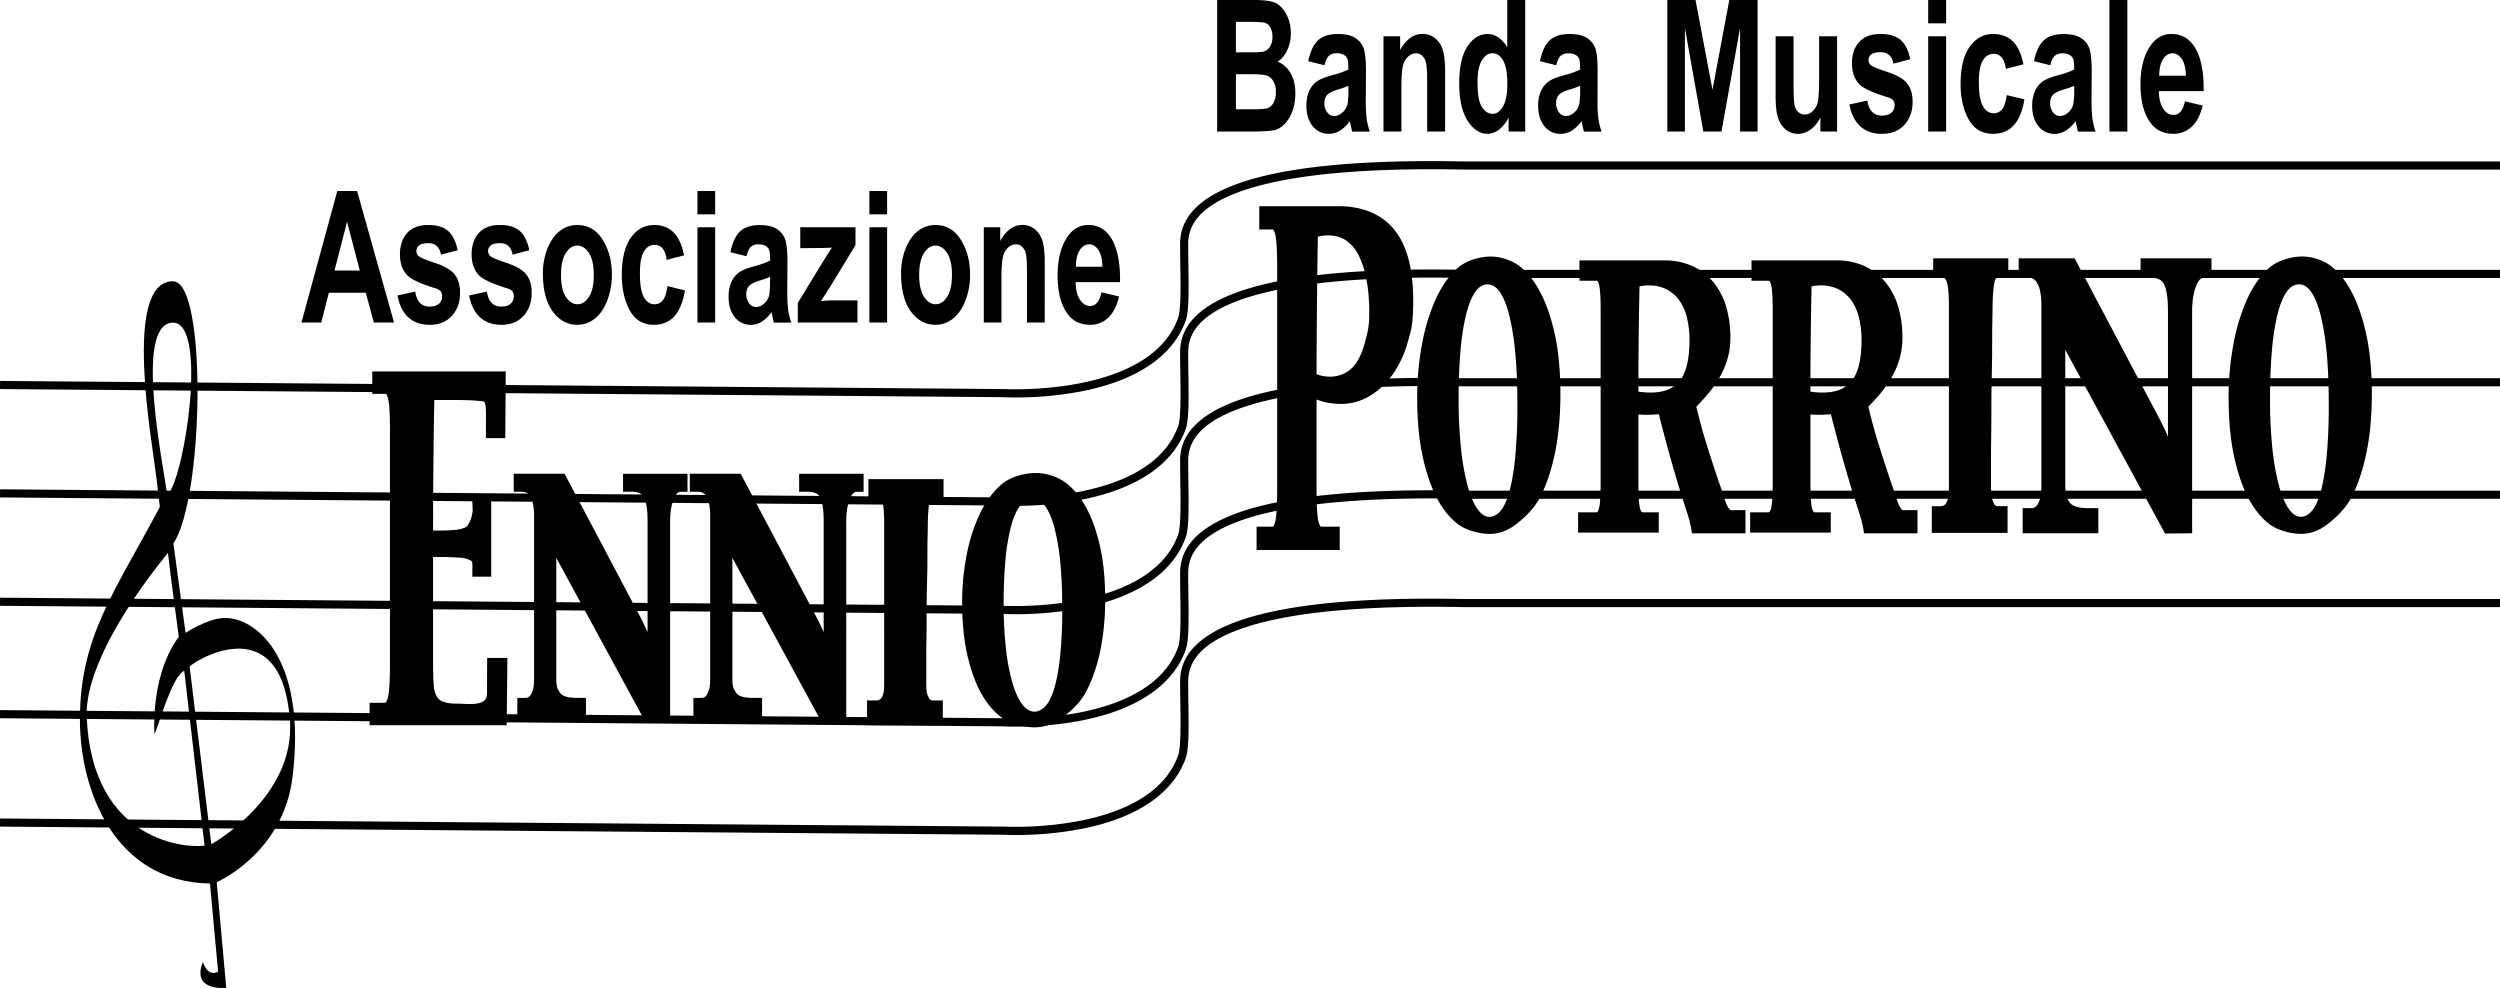 <svg xmlns="http://www.w3.org/2000/svg" viewBox="0 0 1845.52 729.35"><title>Banda_EnnioPorrino_SVG_POS_SVG</title><g id="Layer_2" data-name="Layer 2"><g id="Layer_3" data-name="Layer 3"><path d="M750.27,293.42c-5.31,0-8.69-.17-9.34-.21L0,287.21l.05-6,741.08,6h.07c1.08.06,107.52,5.65,128.5-52.53,2.15-5.72,1.85-24.74,1.62-38.63-.06-4.27-.13-8.3-.13-11.68,0-.44,0-.93,0-1.46-.12-6.17-.34-17.66,11.32-29.31,25.1-25.05,91.92-36.62,198.6-34.4h764.43v6H1081c-130.84-2.73-177.86,16.25-194.29,32.65-9.85,9.84-9.67,19.3-9.56,24.95,0,.57,0,1.09,0,1.57,0,3.33.07,7.34.13,11.59.26,15.95.55,34-2,40.8-9.35,25.94-35.72,43.94-76.22,52A257.4,257.4,0,0,1,750.27,293.42Z"/><path d="M750.27,373.42c-5.31,0-8.69-.17-9.34-.21L0,367.21l.05-6,741.08,6h.07c1.08.06,107.52,5.65,128.5-52.53,2.15-5.72,1.85-24.74,1.62-38.63-.06-4.27-.13-8.3-.13-11.68,0-.44,0-.93,0-1.46-.12-6.17-.34-17.66,11.32-29.31,25.1-25.05,91.92-36.62,198.6-34.4h764.43v6H1081c-130.84-2.73-177.86,16.25-194.29,32.65-9.85,9.84-9.67,19.3-9.56,24.95,0,.57,0,1.09,0,1.57,0,3.33.07,7.34.13,11.59.26,15.95.55,34-2,40.8-9.35,25.94-35.72,43.94-76.22,52A257.4,257.4,0,0,1,750.27,373.42Z"/><path d="M750.27,453.42c-5.31,0-8.69-.17-9.34-.21L0,447.21l.05-6,741.08,6h.07c1.08.06,107.52,5.65,128.5-52.53,2.15-5.72,1.85-24.74,1.62-38.63-.06-4.27-.13-8.3-.13-11.68,0-.44,0-.93,0-1.46-.12-6.17-.34-17.66,11.32-29.31,25.1-25.05,91.92-36.62,198.6-34.4h764.43v6H1081c-130.84-2.73-177.86,16.25-194.29,32.65-9.85,9.84-9.67,19.3-9.56,24.95,0,.57,0,1.09,0,1.57,0,3.33.07,7.34.13,11.59.26,15.95.55,34-2,40.8-9.35,25.94-35.72,43.94-76.22,52A257.4,257.4,0,0,1,750.27,453.42Z"/><path d="M750.27,536.42c-5.31,0-8.69-.17-9.34-.21L0,530.21l.05-6,741.08,6h.07c1.08.06,107.52,5.65,128.5-52.53,2.15-5.72,1.85-24.74,1.62-38.63-.06-4.27-.13-8.3-.13-11.68,0-.44,0-.93,0-1.46-.12-6.17-.34-17.66,11.32-29.31,25.1-25.05,91.92-36.62,198.6-34.4h764.43v6H1081c-130.84-2.73-177.86,16.25-194.29,32.65-9.85,9.84-9.67,19.3-9.56,24.95,0,.57,0,1.09,0,1.57,0,3.33.07,7.34.13,11.59.26,15.95.55,34-2,40.8-9.35,25.94-35.72,43.94-76.22,52A257.4,257.4,0,0,1,750.27,536.42Z"/><path d="M750.27,616.42c-5.31,0-8.69-.17-9.34-.21L0,610.21l.05-6,741.08,6h.07c1.08.06,107.52,5.65,128.5-52.53,2.15-5.72,1.85-24.74,1.62-38.63-.06-4.27-.13-8.3-.13-11.68,0-.44,0-.93,0-1.46-.12-6.17-.34-17.66,11.32-29.31,25.1-25.05,91.92-36.62,198.6-34.4h764.43v6H1081c-130.84-2.73-177.86,16.25-194.29,32.65-9.85,9.84-9.67,19.3-9.56,24.95,0,.57,0,1.09,0,1.57,0,3.33.07,7.34.13,11.59.26,15.95.55,34-2,40.8-9.35,25.94-35.72,43.94-76.22,52A257.4,257.4,0,0,1,750.27,616.42Z"/><path d="M165,456.21c-12,.5-28,11-28,11l-9-66c22.5-33.5,25-193.23-.14-193.54-37.86-.46-15.26,119.82-12.44,144.65,1.11,9.73,2.58,21.89,2.58,21.89-34,64-59,96-59,157,0,53,26,120,96,121l6,65s-7,5-11.23-7c-8.77,22,17.23,19,17.23,19l-7-78s49-21,55.95-77.56C226.69,486.29,189,455.21,165,456.21Zm-38-218c27-2,9.5,114.5-3.5,127.5C120.52,342.71,99,240.29,127,238.21Zm24,386c-11,2-83.08-1-87-95-2-48,60-121,60-121,1,10,8,62,8,62s-20,23-18,72c3.58-8,13-43,22-47C136,495.21,150.9,623.58,151,624.21Zm5-1-16-131c0-2,67.31-46.58,74,39C218.52,588.71,156,623.21,156,623.21Z"/><path d="M290.89,238.11H276l-6-22H242.77l-5.63,22H222.52L249,141H263.6ZM265.6,199.69l-9.4-36-9.23,36Z"/><path d="M293.44,218.11l13.08-2.85q1.71,11.06,10.54,11.06c3.13,0,5.48-.71,7-2.12a7.1,7.1,0,0,0,2.33-5.5,5.86,5.86,0,0,0-1-3.65,9,9,0,0,0-4.27-2.31q-16.06-5-20.43-9.52-5.43-5.64-5.44-15.47T300.58,172q5.32-5.91,15.46-5.91,9.69,0,14.73,4.4t7.08,14.21L325.56,188q-1.65-8.49-9.29-8.48-4.81,0-6.86,1.62a5.15,5.15,0,0,0-2,4.22,4.79,4.79,0,0,0,1.87,3.85q1.88,1.59,11.61,4.81,10.92,3.63,14.84,8.73t3.86,13.58q0,10.22-6,16.84t-16.51,6.63q-9.57,0-15.63-5.53T293.44,218.11Z"/><path d="M346.34,218.11l13.09-2.85q1.69,11.06,10.53,11.06,4.71,0,7-2.12a7.1,7.1,0,0,0,2.32-5.5,5.86,5.86,0,0,0-1-3.65,9,9,0,0,0-4.26-2.31q-16.08-5-20.44-9.52-5.43-5.64-5.43-15.47T353.48,172q5.32-5.91,15.46-5.91,9.69,0,14.73,4.4t7.08,14.21L378.46,188q-1.65-8.49-9.29-8.48-4.82,0-6.85,1.62a5.15,5.15,0,0,0-2,4.22,4.76,4.76,0,0,0,1.87,3.85q1.86,1.59,11.6,4.81,10.94,3.63,14.84,8.73t3.86,13.58q0,10.22-6,16.84T370,239.77q-9.57,0-15.63-5.53T346.34,218.11Z"/><path d="M400.78,201.94a48.86,48.86,0,0,1,3.51-18.84q3.51-8.5,9.18-12.75a20.69,20.69,0,0,1,12.74-4.24q11.9,0,18.69,10.91t6.8,25.52a52,52,0,0,1-3.54,19.64q-3.54,8.76-9.29,13.18a20.26,20.26,0,0,1-12.6,4.41q-11,0-18.24-9.82T400.78,201.94Zm13.37,1q0,10.69,3.57,16.18t8.63,5.48q4.93,0,8.46-5.52t3.52-16.28q0-10.49-3.58-16t-8.57-5.51q-4.94,0-8.49,5.51T414.15,202.94Z"/><path d="M505,188.5l-12.86,3.31q-1.42-11.07-8.94-11.06-4.84,0-7.81,4.78t-3,16.15q0,12.56,2.95,17.74t7.9,5.18a7.48,7.48,0,0,0,6.08-2.95q2.38-2.94,3.4-10.43l12.86,3.11q-4,25.44-22.82,25.44-12.07,0-17.9-10.75t-5.84-25.88q0-18.12,6.61-27.58T483,166.11q8.67,0,14.15,5.36T505,188.5Z"/><path d="M514.86,158.22V141h13.08v17.22Zm0,79.89V167.76h13.08v70.35Z"/><path d="M551.05,189.16l-11.84-3q2.16-10.67,7.11-15.33t14.25-4.67q8.26,0,12.63,2.72a15.18,15.18,0,0,1,6.23,7.39q1.86,4.67,1.87,17L581.18,215a107,107,0,0,0,.63,13.63,52.44,52.44,0,0,0,2.32,9.51H571.21l-1.69-7.68a25.63,25.63,0,0,1-7.17,7,15.33,15.33,0,0,1-8.13,2.35,14.49,14.49,0,0,1-11.78-5.67q-4.59-5.67-4.59-15.09a26.85,26.85,0,0,1,1.87-10.42,17.32,17.32,0,0,1,5.27-7.1q3.39-2.66,10.87-4.71,9.07-2.44,12.64-4.57,0-5.86-.71-7.7a6,6,0,0,0-2.61-3,10.21,10.21,0,0,0-5.35-1.17,7.85,7.85,0,0,0-5.52,1.85Q552.3,184.06,551.05,189.16Zm17.45,15.17a58.42,58.42,0,0,1-7.76,2.79q-6.06,1.86-7.93,4.12a8.83,8.83,0,0,0-1.87,5.85A11.09,11.09,0,0,0,553,223.9a6.27,6.27,0,0,0,5.19,2.75,8.65,8.65,0,0,0,5.49-2.22,11.75,11.75,0,0,0,3.77-5.28q1-3.06,1-11.1Z"/><path d="M588.94,238.11V223.6l18.5-30.29q4.57-7.38,6.7-10.51-2.26.19-6,.26l-17.38.14V167.76h40.78v13.18l-18.87,31-6.62,10.27c3.62-.3,5.87-.46,6.74-.46H633v16.36Z"/><path d="M641.79,158.22V141h13.09v17.22Zm0,79.89V167.76h13.09v70.35Z"/><path d="M665.18,201.94a48.68,48.68,0,0,1,3.52-18.84q3.51-8.5,9.17-12.75a20.74,20.74,0,0,1,12.75-4.24q11.89,0,18.69,10.91t6.8,25.52a52,52,0,0,1-3.54,19.64q-3.54,8.76-9.29,13.18a20.28,20.28,0,0,1-12.61,4.41q-11,0-18.24-9.82T665.18,201.94Zm13.37,1q0,10.69,3.58,16.18t8.63,5.48q4.93,0,8.46-5.52t3.52-16.28q0-10.49-3.58-16t-8.57-5.51q-4.94,0-8.49,5.51T678.55,202.94Z"/><path d="M771.22,238.11H758.14V202.17q0-10.81-.74-14.39a10.24,10.24,0,0,0-2.75-5.51,6.43,6.43,0,0,0-4.56-1.92,8.52,8.52,0,0,0-6,2.49,13.46,13.46,0,0,0-3.73,6.86q-1.08,4.38-1.08,16.51v31.9H726.25V167.76h12.12V178a26.49,26.49,0,0,1,7.28-8.94,14.74,14.74,0,0,1,9-3,14,14,0,0,1,9.66,3.48,17.93,17.93,0,0,1,5.44,8.95q1.5,5.47,1.5,15.81Z"/><path d="M813.13,215.79l13,3.11q-2.61,10.6-8.11,15.73a18.88,18.88,0,0,1-13.39,5.14q-11,0-16.9-8.56-7-10-7-27.87,0-17.65,7.08-28.27,6-9,15.52-9,10.59,0,16.6,9.15,6.9,10.49,6.91,30.92l-.06,2.12H794.05q.11,8.38,3.2,13t7.48,4.59Q811,225.86,813.13,215.79Zm.68-18.88q-.16-8.25-3-12.4c-1.89-2.78-4.13-4.16-6.74-4.16s-5.08,1.44-7,4.32-2.86,7-2.83,12.24Z"/><path d="M898.51,0H926.1Q937.4,0,942,2.38c3,1.59,5.64,4.4,7.74,8.42a29,29,0,0,1,3.15,13.64,29.11,29.11,0,0,1-2.7,12.69,19.37,19.37,0,0,1-7,8.38,19.3,19.3,0,0,1,9.59,8.61A29.69,29.69,0,0,1,956.21,69q0,10.61-4.42,17.92t-10.42,9Q937.19,97.1,922,97.11H898.51Zm13.87,16.16V38.62h9.16a88.42,88.42,0,0,0,10.2-.33,8.45,8.45,0,0,0,5.56-3.48,13,13,0,0,0,2-7.65,13.3,13.3,0,0,0-1.63-7,6.93,6.93,0,0,0-3.95-3.34q-2.33-.67-13.32-.67Zm0,38.62v25.9h12.91c5.67,0,9.3-.34,10.91-1a8.56,8.56,0,0,0,4-4A15.86,15.86,0,0,0,941.88,68a15.65,15.65,0,0,0-1.75-7.83,9.3,9.3,0,0,0-4.65-4.23q-2.9-1.15-11.85-1.16Z"/><path d="M977.75,48.16l-12-3Q968,34.45,973,29.78t14.41-4.67q8.37,0,12.78,2.72a15.17,15.17,0,0,1,6.3,7.39q1.89,4.66,1.89,17L1008.23,74a107,107,0,0,0,.63,13.63,51.83,51.83,0,0,0,2.35,9.51H998.14l-1.71-7.68a25.83,25.83,0,0,1-7.25,7A15.64,15.64,0,0,1,981,98.77,14.71,14.71,0,0,1,969,93.1Q964.41,87.43,964.4,78a26.48,26.48,0,0,1,1.89-10.42,17.36,17.36,0,0,1,5.33-7.1q3.43-2.66,11-4.71,9.17-2.45,12.77-4.57c0-3.91-.23-6.48-.71-7.7a6.07,6.07,0,0,0-2.64-3,10.42,10.42,0,0,0-5.41-1.17A8,8,0,0,0,981,41.2Q979,43.06,977.75,48.16Zm17.64,15.17a58.82,58.82,0,0,1-7.84,2.79q-6.13,1.86-8,4.12a8.79,8.79,0,0,0-1.89,5.85,10.92,10.92,0,0,0,2.1,6.81A6.35,6.35,0,0,0,985,85.65a8.8,8.8,0,0,0,5.55-2.22,11.62,11.62,0,0,0,3.81-5.28q1.06-3.06,1.06-11.1Z"/><path d="M1066.78,97.11h-13.23V61.17q0-10.81-.75-14.39a10.2,10.2,0,0,0-2.78-5.51,6.52,6.52,0,0,0-4.61-1.92,8.68,8.68,0,0,0-6,2.49,13.51,13.51,0,0,0-3.78,6.86q-1.08,4.38-1.08,16.51v31.9h-13.24V26.76h12.26V37a26.62,26.62,0,0,1,7.36-8.94,15.06,15.06,0,0,1,9.08-3,14.31,14.31,0,0,1,9.77,3.48,17.89,17.89,0,0,1,5.5,9q1.52,5.48,1.52,15.81Z"/><path d="M1125.91,97.11h-12.26V86.78a24.74,24.74,0,0,1-7.17,9,14.21,14.21,0,0,1-8.48,3q-8.36,0-14.58-9.66t-6.21-27.57q0-18,6.06-27.24t14.93-9.19a13.66,13.66,0,0,1,7.81,2.45,23.61,23.61,0,0,1,6.66,7.35V0h13.24Zm-35.18-36.7q0,9.57,1.4,14.25a15.12,15.12,0,0,0,4,7,8.46,8.46,0,0,0,5.86,2.36q4.34,0,7.54-5.44t3.2-16.42q0-12.15-3.11-17.5t-7.92-5.35q-4.58,0-7.77,5.25T1090.73,60.41Z"/><path d="M1148.82,48.16l-12-3Q1139,34.45,1144,29.78t14.41-4.67q8.35,0,12.77,2.72a15.14,15.14,0,0,1,6.31,7.39q1.89,4.66,1.89,17L1179.3,74a107,107,0,0,0,.63,13.63,52.65,52.65,0,0,0,2.35,9.51h-13.06l-1.72-7.68a25.7,25.7,0,0,1-7.25,7,15.64,15.64,0,0,1-8.22,2.35,14.72,14.72,0,0,1-11.92-5.67q-4.63-5.67-4.64-15.09a26.48,26.48,0,0,1,1.89-10.42,17.44,17.44,0,0,1,5.33-7.1q3.43-2.66,11-4.71,9.16-2.45,12.78-4.57,0-5.87-.72-7.7a6,6,0,0,0-2.63-3,10.46,10.46,0,0,0-5.42-1.17,8,8,0,0,0-5.58,1.85Q1150.08,43.06,1148.82,48.16Zm17.65,15.17a59.08,59.08,0,0,1-7.85,2.79q-6.13,1.86-8,4.12a8.79,8.79,0,0,0-1.89,5.85,10.91,10.91,0,0,0,2.09,6.81,6.35,6.35,0,0,0,5.24,2.75,8.83,8.83,0,0,0,5.56-2.22,11.77,11.77,0,0,0,3.81-5.28q1.06-3.06,1.06-11.1Z"/><path d="M1230.85,97.11V0h20.8l12.52,66.31L1276.59,0h20.89V97.11h-12.94V20.6l-13.73,76.51h-13.38L1243.8,20.6V97.11Z"/><path d="M1343.83,97.11V86.59a23.06,23.06,0,0,1-7.2,9,15.7,15.7,0,0,1-9.32,3.23,14.14,14.14,0,0,1-8.81-3,17.72,17.72,0,0,1-5.81-8.49q-1.9-5.51-1.91-16V26.76H1324V59.09q0,13.84.6,17.59a10.24,10.24,0,0,0,2.66,5.79,6.76,6.76,0,0,0,5,2.06,8.68,8.68,0,0,0,6.11-2.69A13,13,0,0,0,1342,75q.88-4.2.89-18.51V26.76h13.23V97.11Z"/><path d="M1365.26,77.11l13.24-2.85q1.71,11.05,10.65,11.06,4.75,0,7.11-2.12a7.09,7.09,0,0,0,2.35-5.5,5.8,5.8,0,0,0-1-3.65,9.05,9.05,0,0,0-4.31-2.31q-16.26-5-20.67-9.52-5.49-5.64-5.5-15.47T1372.48,31q5.38-5.91,15.64-5.91,9.8,0,14.9,4.4t7.16,14.21L1397.75,47q-1.66-8.49-9.4-8.48-4.87,0-6.93,1.62a5.12,5.12,0,0,0-2.06,4.22,4.72,4.72,0,0,0,1.89,3.85c1.25,1.06,5.17,2.67,11.73,4.81q11.05,3.63,15,8.73t3.91,13.58q0,10.22-6.05,16.84t-16.7,6.63q-9.68,0-15.81-5.53T1365.26,77.11Z"/><path d="M1423.41,17.22V0h13.24V17.22Zm0,79.89V26.76h13.24V97.11Z"/><path d="M1493.71,47.5l-13,3.31q-1.44-11.07-9-11.06-4.9,0-7.9,4.78t-3,16.15q0,12.56,3,17.74t8,5.18a7.59,7.59,0,0,0,6.15-2.95q2.41-2.94,3.45-10.43l13,3.11q-4,25.44-23.09,25.44-12.2,0-18.1-10.75t-5.9-25.88q0-18.12,6.68-27.58t17.52-9.45q8.77,0,14.32,5.36T1493.71,47.5Z"/><path d="M1513.53,48.16l-12-3q2.18-10.66,7.19-15.33t14.41-4.67q8.37,0,12.77,2.72a15.14,15.14,0,0,1,6.31,7.39q1.89,4.66,1.89,17L1544,74a107,107,0,0,0,.63,13.63,52.65,52.65,0,0,0,2.35,9.51h-13.06l-1.72-7.68a25.7,25.7,0,0,1-7.25,7,15.61,15.61,0,0,1-8.22,2.35,14.69,14.69,0,0,1-11.91-5.67q-4.65-5.67-4.65-15.09a26.3,26.3,0,0,1,1.9-10.42,17.34,17.34,0,0,1,5.32-7.1q3.45-2.66,11-4.71,9.16-2.45,12.78-4.57,0-5.87-.72-7.7a6,6,0,0,0-2.63-3,10.46,10.46,0,0,0-5.42-1.17,8,8,0,0,0-5.58,1.85Q1514.79,43.06,1513.53,48.16Zm17.65,15.17a59.08,59.08,0,0,1-7.85,2.79q-6.13,1.86-8,4.12a8.79,8.79,0,0,0-1.89,5.85,11,11,0,0,0,2.09,6.81,6.35,6.35,0,0,0,5.24,2.75,8.83,8.83,0,0,0,5.56-2.22,11.77,11.77,0,0,0,3.81-5.28q1.07-3.06,1.06-11.1Z"/><path d="M1557.19,97.11V0h13.24V97.11Z"/><path d="M1612.94,74.79l13.12,3.11q-2.64,10.6-8.21,15.73a19.2,19.2,0,0,1-13.53,5.14q-11.08,0-17.1-8.56-7.11-10-7.11-27.87,0-17.65,7.16-28.27,6.07-9,15.7-9,10.71,0,16.78,9.15,7,10.49,7,30.92l0,2.12h-33.06c.07,5.59,1.16,9.91,3.24,13s4.61,4.59,7.56,4.59Q1610.81,84.86,1612.94,74.79Zm.68-18.88q-.16-8.25-3-12.4c-1.91-2.78-4.19-4.16-6.82-4.16q-4.18,0-7,4.32t-2.86,12.24Z"/><path d="M359.62,488.68c-.09,10.89-.1,22.91-.1,23,0,2.41-.61,4.17-1.89,5.38-3.32,3.15-10.88,2.76-16.4,2.48-1.51-.08-2.93-.16-4.18-.16a28.84,28.84,0,0,1-9.73-1.32,9,9,0,0,1-4.73-3.68,17.46,17.46,0,0,1-2.31-7.39c-.36-3.13-.58-11.17-.58-16.82v-79h7.37c4,0,12.46.49,13.22.53,4,.4,8.15,2,8.24,3.25l.16,1.87a7.92,7.92,0,0,1,.06,1.42c0,.59-.05,1.67-.05,4.44v3h13.9V365.87H348.7v3c0,3.85.13,5.54.21,6.55a11.19,11.19,0,0,1-.34,3.79,20,20,0,0,1-3.51,8.79l-.07.1c-.72,1.14-2,1.57-4.1,2.15-.46.12-.91.25-1.34.38-1.74.55-8.8,1-12.48,1H319.7c0-16.28.09-32.46.24-48.15h0c.15-15.8.37-32,.67-48.2h15.56c12,0,19.61.76,21.1,1.17,1.58,1,1.53,7,1.45,16,0,2.39,0,5.05,0,8v3H373l.32-49.22h-98.5v16.54h9.35a1.37,1.37,0,0,1,1.06.31s.57.56,1.19,2.9a47.44,47.44,0,0,1,1.1,8.64c.24,3.93.36,9.19.36,15.63V489.44c0,12.74-.5,21.24-1.47,25.25-.6,2.46-1.5,4.11-2.24,4.11H272.86v16.54h101.2l.49-49.63h-14.9Z"/><path d="M641.06,367h6.69c1.18,0,2.4.31,3.35,2.56.74,1.76,1.61,6.08,1.61,16.71V502.81c0,7.92-.44,9-1.43,11.3l-.18.44a4.67,4.67,0,0,1-4.35,2.56h-6.69v18.23H696V517.11h-7.27c-1.18,0-2.4-.31-3.34-2.56l-.18-.43c-1-2.32-1.44-3.38-1.44-11.31V489.08c0-5.14,0-10.92.14-17.18.1-6.51.15-13.28.15-20.12,0-7.07.09-14.15.28-21,.19-7.1.28-13.62.28-19.38,0-6.23,0-11.33.15-15.61.09-4.53.14-7.64.14-9.46.22-10.76,1-15.19,1.56-17S688,367,689.26,367h7.26V353.71H641.06Z"/><path d="M800.67,372.67c-4.62-7.83-9.95-13.76-15.83-17.64h0a39.22,39.22,0,0,0-20.17-5.85c-7.08,0-17.87,2.12-25,8.12-6.36,5.36-11.77,12.58-16.08,21.45a126,126,0,0,0-9.91,30.51,181.39,181.39,0,0,0-3.42,35.37c0,15.25,1.39,28.79,4.14,40.25s6.45,21.18,11,28.82,10,13.5,16.1,17.37c6.36,4,16,5.85,22.24,5.85A33.13,33.13,0,0,0,783,530.54c8.33-5.87,14.19-11.9,17.91-18.43,4.55-8,8.22-18,10.91-29.73a182.44,182.44,0,0,0,4-40.38c0-15.23-1.39-28.78-4.14-40.26S805.28,380.48,800.67,372.67ZM746.1,389.51c1.74-6.78,4-12.12,6.69-15.87s5.85-5.55,9.48-5.55c3.46,0,6.56,1.82,9.22,5.43s5,9,6.88,16a160.85,160.85,0,0,1,4.3,25.49c1,10,1.48,21.34,1.48,33.82a337.24,337.24,0,0,1-1.67,36.79c-1.11,9.77-2.64,17.72-4.55,23.62s-4.12,10.07-6.6,12.49-5.06,3.62-7.78,3.62c-3,0-5.95-1.71-8.65-5.07s-5.19-8.59-7.26-15.38a147.82,147.82,0,0,1-4.94-25.23,290.66,290.66,0,0,1-1.8-34.31c0-11.34.43-21.89,1.28-31.34A156.92,156.92,0,0,1,746.1,389.51Z"/><path d="M986.62,152.21h-57v17.2h9.9c.36,0,1.17,1,1.83,3.55s1.47,9,1.47,24.25V361c0,15.28-.8,21.62-1.47,24.25s-1.47,3.56-1.83,3.56h-11.9V406H989V388.8H975.21c-.36,0-1.17-1-1.83-3.56-1-3.81-1.47-12-1.47-24.25V294.92a50.46,50.46,0,0,0,17.86,3.25,41.41,41.41,0,0,0,21.58-6,55.7,55.7,0,0,0,16.83-15.91,78.14,78.14,0,0,0,11-23.62l.34-1.18c2.28-7.93,3.13-10.9,3.55-21,1.26-30.27-4.13-51.18-16.47-63.91C1017.14,156.86,1003.7,152,986.62,152.21Zm24.16,77.94c0,10.12-.69,12.87-2.2,18.88l-.48,1.94c-1.76,7-4,12.65-6.77,16.64a22.79,22.79,0,0,1-8.91,8.06,25,25,0,0,1-10.66,2.39,27.11,27.11,0,0,1-5.92-.64,31.85,31.85,0,0,1-3.93-1.14c0-17.41.09-29,.25-47.37.15-18,.38-36.18.68-54.14a19.32,19.32,0,0,1,2.14-.51,30.72,30.72,0,0,1,5.33-.49c5.45,0,9.91,1.28,13.63,3.9a29.44,29.44,0,0,1,9.31,11.38,69,69,0,0,1,5.65,18.12A131.88,131.88,0,0,1,1010.78,230.15Z"/><path d="M1272.08,365.21c-.39-1.25-.76-2.44-1.12-3.44-1.89-5.39-3.79-11-5.63-16.6s-3.7-11.36-5.46-17-3.3-11-4.64-16c-1.14-4.3-2.15-8.31-3-12,1.24-1.18,3-3,5.49-5.82a94.26,94.26,0,0,0,10.35-13.46l.06-.09c3.06-5.2,9.42-16,9.26-31.89a80.64,80.64,0,0,0-3-22.12,52.41,52.41,0,0,0-9.23-18.08,43.49,43.49,0,0,0-15.46-12.14,49.48,49.48,0,0,0-21.23-4.34h-62.5v15h12.71c.77,0,1.37,1.68,1.59,2.39.61,2,1.34,6.86,1.34,18.72V357.08c0,11.86-.73,16.73-1.34,18.72-.22.72-.82,2.39-1.59,2.39h-13.71v15h59.53v-15h-11.86c-.3,0-1.08,0-1.82-2.39-.61-2-1.33-6.84-1.33-18.72V305.93c1.89.19,3.93.29,6.08.29h0c.17,0,3.76,0,9-.44,1.65,6.52,3.34,13,5,19.2,2.18,8.18,4.5,16.47,6.89,24.64,2.33,8,4.77,15.9,7.23,23.43l.14.43c2.37,7.25,3.79,11.62,4.73,17.3l.48,2.93h39.47v-17.1H1278C1275.63,376.61,1273.14,368.62,1272.08,365.21ZM1209.68,250c.15-12.88.36-25.86.63-38.62a33,33,0,0,1,6.66-.69,28.31,28.31,0,0,1,13.49,3,26.66,26.66,0,0,1,9.34,8.23,37,37,0,0,1,5.54,12.68,69.29,69.29,0,0,1,1.86,16.34c0,14-2.41,24.15-7.17,30.16-4.61,5.85-11.71,8.69-21.68,8.69a54.61,54.61,0,0,1-5.5-.27h0c-1-.1-2.17-.24-3.38-.4C1209.47,275.75,1209.54,262.6,1209.68,250Z"/><path d="M1399.08,365.21c-.39-1.25-.76-2.44-1.12-3.44-1.89-5.39-3.79-11-5.63-16.6s-3.7-11.36-5.46-17-3.3-11-4.64-16c-1.14-4.3-2.15-8.31-3-12,1.24-1.18,3-3,5.49-5.82a94.26,94.26,0,0,0,10.35-13.46l.06-.09c3.06-5.2,9.42-16,9.26-31.89a80.64,80.64,0,0,0-3-22.12,52.41,52.41,0,0,0-9.23-18.08,43.49,43.49,0,0,0-15.46-12.14,49.48,49.48,0,0,0-21.23-4.34h-62.5v15h12.71c.77,0,1.37,1.68,1.59,2.39.61,2,1.34,6.86,1.34,18.72V357.08c0,11.86-.73,16.73-1.34,18.72-.22.72-.82,2.39-1.59,2.39h-13.71v15h59.53v-15h-11.86c-.3,0-1.08,0-1.82-2.39-.61-2-1.33-6.84-1.33-18.72V305.93c1.89.19,3.93.29,6.08.29h0c.18,0,3.76,0,9-.44,1.65,6.52,3.34,13,5,19.2,2.18,8.18,4.5,16.47,6.89,24.64,2.33,8,4.77,15.9,7.23,23.43l.14.43c2.37,7.25,3.79,11.62,4.73,17.3l.48,2.93h39.47v-17.1H1405C1402.63,376.61,1400.14,368.62,1399.08,365.21ZM1336.68,250c.15-12.88.36-25.86.63-38.62a33,33,0,0,1,6.66-.69,28.31,28.31,0,0,1,13.49,3,26.66,26.66,0,0,1,9.34,8.23,37,37,0,0,1,5.54,12.68,69.29,69.29,0,0,1,1.86,16.34c0,14-2.41,24.15-7.17,30.16-4.61,5.85-11.71,8.69-21.68,8.69a54.61,54.61,0,0,1-5.5-.27h0c-1-.1-2.17-.24-3.38-.4C1336.47,275.75,1336.54,262.6,1336.68,250Z"/><path d="M1580.18,204.85h6.46c5.45,0,8.95,1.5,10.69,4.57,1.4,2.48,3.07,8,3.07,20v92.87c-1.91-4.44-4.06-9-6.43-13.51l-62.47-118.1h-41.28v14.14h6.45a10.19,10.19,0,0,1,3.51.68,7.29,7.29,0,0,1,3,2.4,16.81,16.81,0,0,1,2.64,6,46.17,46.17,0,0,1,1.14,11.44V357.85c0,8.85-.77,10.44-2.29,13.61-1.23,2.54-2.86,3.67-5.31,3.67h-6.21v18.55H1549V375.13h-7.44c-5,0-11.44-.74-13.8-4.37-2.24-3.43-3.17-4.85-3.17-12.62V258.22l73.67,135.64,20-.21V230.32a61.1,61.1,0,0,1,1.27-13.69,31.68,31.68,0,0,1,2.78-7.93,8,8,0,0,1,2.6-3.1,6.32,6.32,0,0,1,1.55-.75h6.09V190.71h-52.34Z"/><path d="M1136.66,215c-4.62-8.53-10-15-15.85-19.23a37,37,0,0,0-20.21-6.39c-7.09,0-17.9,2.32-25,8.86-6.36,5.85-11.77,13.72-16.09,23.4a146.66,146.66,0,0,0-9.92,33.27,215,215,0,0,0-3.42,38.57c0,16.62,1.39,31.39,4.14,43.89s6.46,23.1,11,31.42,10,14.73,16.12,18.95c6.38,4.39,16,6.39,22.29,6.39,6.76,0,13.25-2.35,19.29-7,8.34-6.4,14.21-13,17.93-20.09,4.55-8.71,8.22-19.61,10.91-32.42s4.06-27.61,4.06-44c0-16.6-1.4-31.37-4.15-43.89S1141.27,223.48,1136.66,215Zm-18,46.15c1,10.87,1.48,23.28,1.48,36.9a401.36,401.36,0,0,1-1.67,40.14c-1.11,10.67-2.65,19.34-4.56,25.78s-4.13,11-6.62,13.65-5.06,3.94-7.77,3.94c-3,0-6-1.86-8.66-5.53s-5.2-9.39-7.28-16.79a175.2,175.2,0,0,1-5-27.54,348.45,348.45,0,0,1-1.8-37.44c0-12.38.43-23.89,1.29-34.2a185.56,185.56,0,0,1,3.92-26.73c1.74-7.4,4-13.24,6.71-17.33s5.85-6.06,9.48-6.06c3.46,0,6.56,2,9.22,5.93s5,9.87,6.9,17.46A190.11,190.11,0,0,1,1118.63,261.11Z"/><path d="M1746.75,246.67c-2.75-12.52-6.48-23.19-11.09-31.71s-10-15-15.85-19.23a37,37,0,0,0-20.21-6.39c-7.09,0-17.9,2.32-25,8.86-6.36,5.85-11.77,13.72-16.09,23.4a146.66,146.66,0,0,0-9.92,33.27,215,215,0,0,0-3.42,38.57c0,16.62,1.39,31.39,4.14,43.89s6.46,23.1,11,31.42,10,14.73,16.12,18.95c6.38,4.39,16,6.39,22.29,6.39,6.76,0,13.25-2.35,19.29-7,8.34-6.4,14.21-13,17.93-20.09,4.55-8.71,8.22-19.61,10.91-32.42s4.06-27.61,4.06-44C1750.9,274,1749.5,259.19,1746.75,246.67Zm-29.12,14.44c1,10.87,1.48,23.28,1.48,36.9a401.36,401.36,0,0,1-1.67,40.14c-1.11,10.67-2.65,19.34-4.56,25.78s-4.13,11-6.62,13.65-5.06,3.94-7.77,3.94c-3,0-6-1.86-8.66-5.53s-5.2-9.39-7.28-16.79a175.2,175.2,0,0,1-5-27.54,348.45,348.45,0,0,1-1.8-37.44c0-12.38.43-23.89,1.29-34.2a185.56,185.56,0,0,1,3.92-26.73c1.74-7.4,4-13.24,6.71-17.33s5.85-6.06,9.48-6.06c3.46,0,6.56,2,9.22,5.93s5,9.87,6.9,17.46A190.11,190.11,0,0,1,1717.63,261.11Z"/><path d="M1427.06,204.83h6.69c.71,0,2.19,0,3.31,3,.75,2,1.65,7,1.65,19V357.28c0,9-.46,10.22-1.47,12.9l-.18.49a4.58,4.58,0,0,1-4.31,3h-6.69v19.69H1482V373.65h-7.27c-.71,0-2.19,0-3.3-3l-.18-.48c-1-2.68-1.48-3.9-1.48-12.91V341.91c0-5.76,0-12.24.14-19.25.1-7.28.15-14.86.15-22.52,0-7.91.09-15.84.28-23.56.19-7.94.28-15.23.28-21.68,0-7,.05-12.69.15-17.48.09-5.07.14-8.55.14-10.59.22-12.13,1-17.16,1.59-19.24.79-2.76,2-2.76,2.8-2.76h7.26V190.71h-55.46Z"/><path d="M459.94,363H466c4.78,0,7.83,1.29,9.33,3.95,1.24,2.19,2.71,7.05,2.71,17.82v81.85c-1.56-3.56-3.3-7.17-5.18-10.79L416.76,349.71H379.22V363h6.09a8.69,8.69,0,0,1,3.05.6,6.19,6.19,0,0,1,2.57,2.05,14.71,14.71,0,0,1,2.32,5.29,41.26,41.26,0,0,1,1,10.18V500c0,7.87-.68,9.28-2,12.08-1.05,2.19-2.39,3.12-4.48,3.12h-5.88v17.26h50.68V515.19h-7c-6.32,0-10.5-1.29-12.13-3.78-2-3.11-2.79-4.27-2.79-11.16V411.81l65.61,120.8,18.44-.19V385.56a54.42,54.42,0,0,1,1.13-12.21,28.55,28.55,0,0,1,2.46-7,6,6,0,0,1,3.5-3.3h5.73v-13.3H459.94Z"/><path d="M589.94,363H596c4.78,0,7.83,1.29,9.33,3.95,1.24,2.19,2.71,7.05,2.71,17.82v81.85c-1.56-3.56-3.3-7.17-5.18-10.79L546.76,349.71H509.22V363h6.09a8.69,8.69,0,0,1,3.05.6,6.19,6.19,0,0,1,2.57,2.05,14.71,14.71,0,0,1,2.32,5.29,41.26,41.26,0,0,1,1,10.18V500c0,7.87-.68,9.28-2,12.08-1.05,2.19-2.39,3.12-4.48,3.12h-5.88v17.26h50.68V515.19h-7c-6.32,0-10.5-1.29-12.13-3.78-2-3.11-2.79-4.27-2.79-11.16V411.81l65.61,120.8,18.44-.19V385.56a54.42,54.42,0,0,1,1.13-12.21,28.55,28.55,0,0,1,2.46-7,6,6,0,0,1,3.5-3.3h5.73v-13.3H589.94Z"/></g></g></svg>